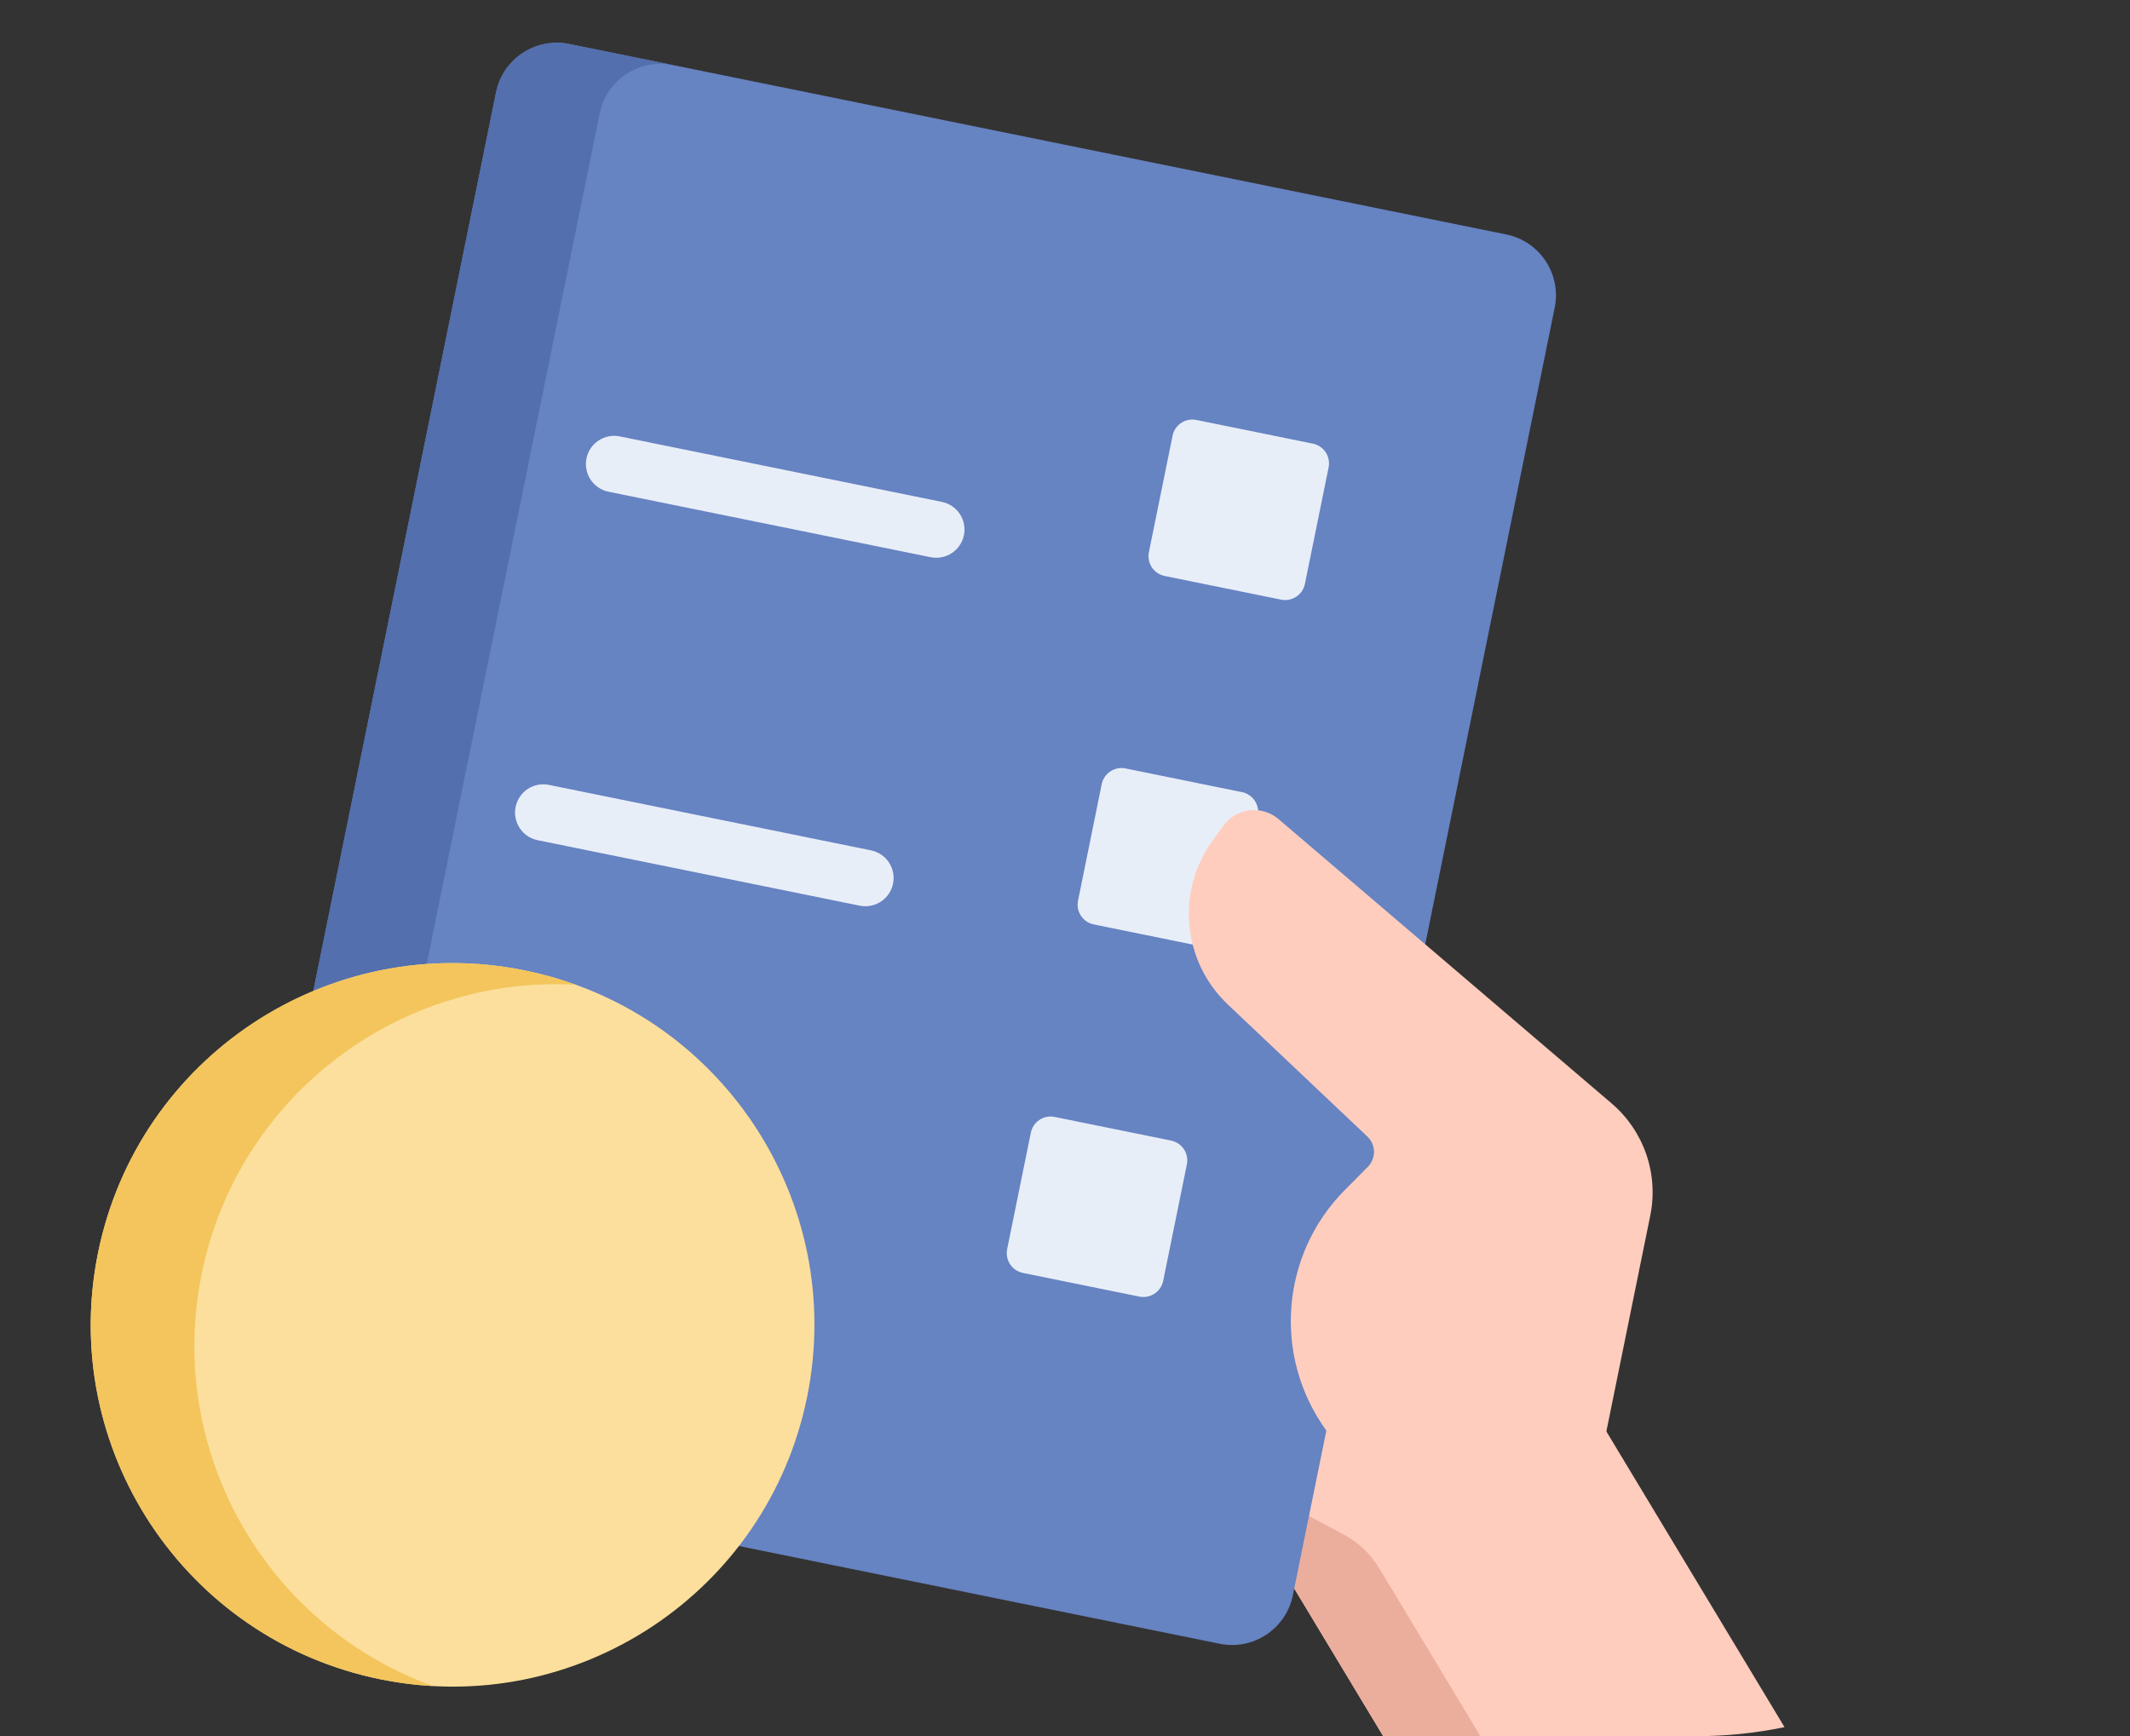 <svg width="157" height="128" viewBox="0 0 157 128" fill="none" xmlns="http://www.w3.org/2000/svg">
<rect x="0" y="0" width="157" height="128" fill="#333333" stroke="none"/>
<g clip-path="url(#clip0_2037_19)">
<path d="M65.825 69.294L102.265 77.528L112.756 96.157L137.796 137.728C137.888 137.879 137.948 138.047 137.975 138.222C138.001 138.397 137.993 138.575 137.95 138.747C137.907 138.919 137.831 139.08 137.726 139.222C137.621 139.365 137.489 139.485 137.338 139.576L117.644 151.439C117.493 151.53 117.325 151.59 117.15 151.617C116.975 151.643 116.797 151.635 116.625 151.592C116.453 151.55 116.292 151.474 116.15 151.369C116.007 151.263 115.887 151.131 115.796 150.98L94.595 115.783L59.639 99.716L65.825 69.294Z" fill="#FFCDBE"/>
<path d="M101.672 115.633L121.751 148.967L117.648 151.439C117.497 151.53 117.329 151.591 117.154 151.617C116.979 151.643 116.801 151.635 116.629 151.592C116.457 151.55 116.296 151.474 116.154 151.369C116.011 151.264 115.891 151.132 115.8 150.98L94.599 115.783L59.644 99.716L61.046 92.817L99.036 113.128C100.124 113.71 101.035 114.575 101.672 115.633Z" fill="#EBAE9D"/>
<path d="M114.596 22.68L95.295 117.613C94.791 120.089 92.376 121.688 89.9 121.185L20.834 107.143C18.358 106.639 16.759 104.224 17.262 101.748L36.563 6.815C37.067 4.339 39.482 2.74 41.958 3.243L111.025 17.286C113.501 17.789 115.1 20.205 114.596 22.68Z" fill="#6683C2"/>
<path d="M41.955 3.244L49.594 4.797C47.118 4.293 44.703 5.892 44.199 8.368L24.898 103.301C24.394 105.777 25.993 108.193 28.469 108.696L20.831 107.143C18.355 106.64 16.756 104.224 17.259 101.748L36.561 6.815C37.064 4.339 39.479 2.74 41.955 3.244Z" fill="#536FAD"/>
<path d="M97.93 34.461L96.184 43.047C96.106 43.434 95.877 43.773 95.548 43.991C95.219 44.209 94.817 44.287 94.431 44.209L85.844 42.463C85.458 42.384 85.118 42.155 84.9 41.826C84.683 41.498 84.605 41.096 84.683 40.709L86.429 32.123C86.507 31.736 86.736 31.396 87.065 31.179C87.394 30.961 87.796 30.883 88.183 30.961L96.769 32.707C96.961 32.746 97.142 32.822 97.304 32.932C97.466 33.041 97.605 33.181 97.713 33.344C97.821 33.507 97.895 33.689 97.933 33.881C97.97 34.072 97.969 34.27 97.93 34.461ZM92.707 60.153L90.961 68.739C90.922 68.93 90.846 69.112 90.737 69.274C90.627 69.436 90.487 69.575 90.325 69.683C90.162 69.791 89.979 69.865 89.787 69.903C89.596 69.94 89.399 69.939 89.207 69.9L80.621 68.154C80.429 68.115 80.248 68.039 80.086 67.93C79.924 67.821 79.785 67.681 79.677 67.518C79.569 67.355 79.495 67.173 79.457 66.981C79.42 66.789 79.421 66.592 79.46 66.401L81.205 57.814C81.284 57.428 81.513 57.088 81.842 56.87C82.171 56.653 82.573 56.574 82.959 56.653L91.546 58.399C91.737 58.438 91.919 58.514 92.081 58.623C92.243 58.732 92.382 58.872 92.489 59.035C92.597 59.198 92.672 59.38 92.709 59.572C92.746 59.764 92.746 59.961 92.707 60.153ZM87.483 85.844L85.737 94.431C85.659 94.817 85.43 95.157 85.101 95.374C84.772 95.592 84.37 95.67 83.984 95.592L75.397 93.846C75.011 93.767 74.671 93.538 74.454 93.21C74.236 92.881 74.157 92.479 74.236 92.092L75.982 83.506C76.061 83.119 76.289 82.78 76.618 82.562C76.947 82.344 77.349 82.266 77.736 82.345L86.322 84.09C86.513 84.129 86.695 84.206 86.857 84.315C87.019 84.424 87.158 84.564 87.266 84.727C87.374 84.89 87.448 85.072 87.486 85.264C87.523 85.456 87.522 85.653 87.483 85.844ZM44.853 36.252L68.596 41.08C69.137 41.19 69.699 41.08 70.159 40.775C70.62 40.471 70.94 39.996 71.05 39.455C71.16 38.914 71.05 38.352 70.746 37.891C70.441 37.431 69.966 37.111 69.425 37.001L45.682 32.173C45.141 32.063 44.579 32.173 44.119 32.478C43.658 32.782 43.338 33.257 43.228 33.798C43.118 34.339 43.228 34.901 43.532 35.362C43.837 35.822 44.312 36.142 44.853 36.252ZM39.63 61.944L63.372 66.771C63.913 66.881 64.476 66.772 64.936 66.467C65.396 66.162 65.716 65.687 65.826 65.146C65.936 64.606 65.827 64.043 65.522 63.583C65.218 63.123 64.743 62.802 64.202 62.692L40.459 57.865C39.918 57.755 39.355 57.864 38.895 58.169C38.435 58.474 38.115 58.949 38.005 59.49C37.895 60.031 38.004 60.593 38.309 61.053C38.614 61.514 39.089 61.834 39.63 61.944Z" fill="#E8EEF8"/>
<path d="M89.394 61.952L90.184 60.866C91.138 59.556 93.006 59.336 94.239 60.388L118.791 81.349C119.961 82.347 120.842 83.64 121.343 85.094C121.843 86.548 121.946 88.109 121.64 89.616L118.129 106.882C117.939 107.816 117.491 108.678 116.836 109.371C116.181 110.063 115.346 110.559 114.423 110.8L107.045 112.734C106.051 112.994 105.001 112.949 104.033 112.602C103.065 112.255 102.224 111.624 101.621 110.792L97.754 105.454C93.81 100.008 94.39 92.507 99.126 87.733L100.821 86.025C100.968 85.877 101.083 85.701 101.161 85.508C101.239 85.315 101.277 85.108 101.274 84.9C101.271 84.692 101.226 84.486 101.142 84.295C101.058 84.105 100.937 83.933 100.786 83.79L90.508 74.063C87.145 70.88 86.668 65.695 89.394 61.952Z" fill="#FFCDBE"/>
<path d="M28.046 123.807C13.614 120.873 4.293 106.794 7.227 92.362C10.162 77.93 24.24 68.609 38.672 71.543C53.105 74.477 62.426 88.556 59.492 102.988C56.557 117.421 42.479 126.742 28.046 123.807Z" fill="#FCDF9C"/>
<path d="M38.673 71.543C39.971 71.807 41.226 72.162 42.435 72.598C29.438 71.88 17.537 80.78 14.866 93.915C12.195 107.05 19.677 119.89 31.923 124.305C30.62 124.233 29.325 124.067 28.047 123.807C13.615 120.873 4.294 106.794 7.228 92.362C10.162 77.929 24.241 68.608 38.673 71.543Z" fill="#F3C55C"/>
</g>
<defs>
<clipPath id="clip0_2037_19">
<rect width="157" height="128" rx="32" fill="white"/>
</clipPath>
</defs>
</svg>
